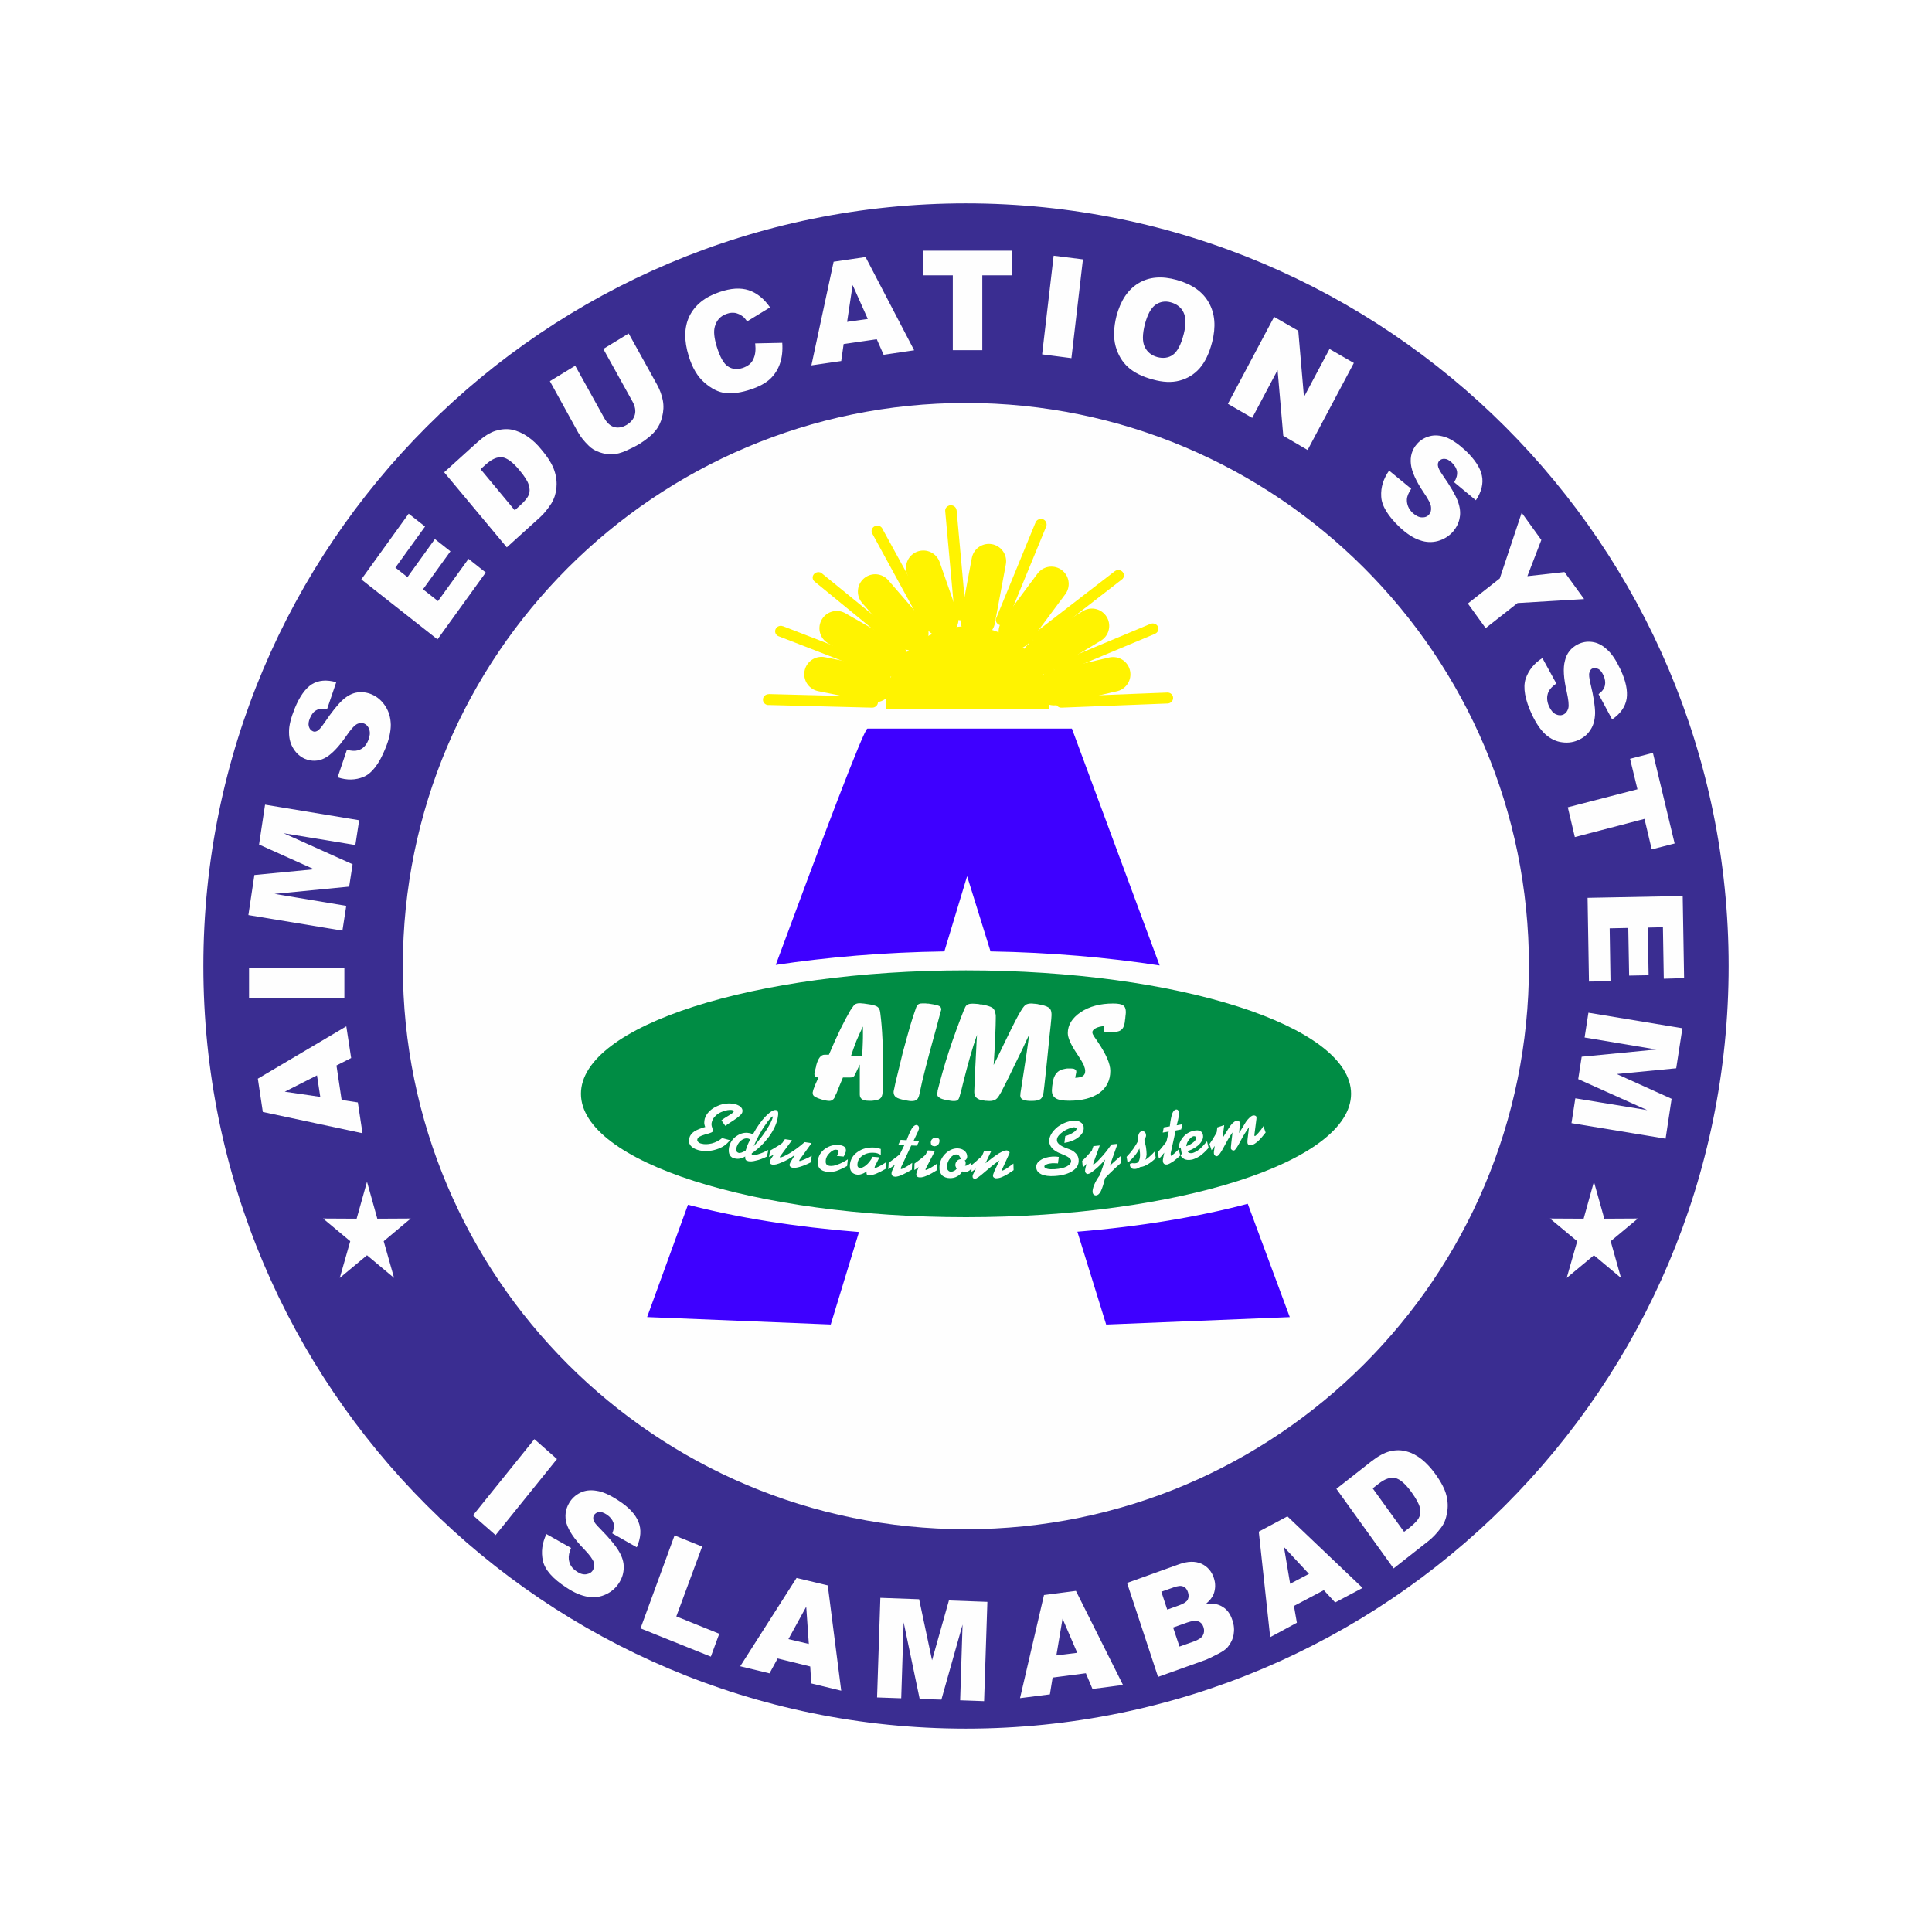 <svg width="76" height="76" viewBox="0 0 76 76" fill="none" xmlns="http://www.w3.org/2000/svg">
<g filter="url(#filter0_d_1950_763)">
<path fill-rule="evenodd" clip-rule="evenodd" d="M37.996 4C54.565 4 68 17.435 68 34C68 50.572 54.565 64 37.996 64C21.428 64 8 50.572 8 34C8 17.435 21.428 4 37.996 4Z" fill="#3A2D91"/>
<path fill-rule="evenodd" clip-rule="evenodd" d="M37.996 11.852C50.231 11.852 60.145 21.771 60.145 34C60.145 46.236 50.231 56.155 37.996 56.155C25.769 56.155 15.847 46.236 15.847 34C15.847 21.771 25.769 11.852 37.996 11.852Z" fill="#FEFEFE"/>
<path fill-rule="evenodd" clip-rule="evenodd" d="M34.123 24.661H42.166L45.617 33.978C43.584 33.664 41.331 33.467 38.965 33.426L38.044 30.467L37.149 33.426C34.782 33.46 32.545 33.652 30.516 33.957C32.34 29.025 33.987 24.661 34.123 24.661ZM49.083 43.354L50.737 47.812L43.514 48.105L42.381 44.452C44.873 44.248 47.152 43.865 49.083 43.354ZM33.791 44.464L32.679 48.103L25.456 47.81C25.456 47.81 26.115 45.996 27.063 43.392C29.01 43.899 31.294 44.267 33.791 44.464Z" fill="#3E00FF"/>
<path fill-rule="evenodd" clip-rule="evenodd" d="M37.997 34.171C46.338 34.171 53.148 36.352 53.148 39.025C53.148 41.697 46.338 43.88 37.997 43.88C29.655 43.88 22.853 41.699 22.853 39.025C22.853 36.352 29.655 34.171 37.997 34.171Z" fill="#008C44"/>
<path fill-rule="evenodd" clip-rule="evenodd" d="M33.471 37.553H33.913C33.927 37.363 33.934 37.193 33.939 37.048C33.946 36.899 33.946 36.789 33.946 36.707V36.537V36.38C33.858 36.566 33.77 36.748 33.688 36.947C33.614 37.137 33.54 37.341 33.471 37.553ZM32.197 38.384L32.13 38.377C32.104 38.377 32.082 38.362 32.063 38.336C32.042 38.314 32.037 38.288 32.037 38.254C32.037 38.24 32.037 38.213 32.044 38.18C32.051 38.146 32.07 38.072 32.099 37.968L32.106 37.935V37.92C32.18 37.634 32.29 37.49 32.438 37.49H32.607C32.758 37.13 32.913 36.789 33.061 36.481C33.211 36.174 33.345 35.929 33.455 35.739L33.495 35.684C33.55 35.595 33.598 35.535 33.638 35.506C33.686 35.48 33.741 35.465 33.808 35.465C33.834 35.465 33.875 35.465 33.915 35.472C33.956 35.472 34.004 35.48 34.051 35.487L34.099 35.494C34.309 35.521 34.452 35.557 34.512 35.602C34.574 35.643 34.614 35.718 34.626 35.828L34.634 35.895C34.667 36.148 34.696 36.474 34.715 36.89C34.734 37.305 34.741 37.755 34.741 38.233C34.741 38.478 34.741 38.696 34.727 38.886C34.727 38.9 34.727 38.908 34.727 38.912L34.719 38.975C34.712 39.09 34.679 39.172 34.617 39.22C34.562 39.261 34.455 39.287 34.304 39.301H34.257H34.182C34.061 39.301 33.972 39.28 33.917 39.246C33.855 39.205 33.822 39.143 33.822 39.061V38.59V38.216V37.875L33.638 38.264C33.617 38.312 33.598 38.338 33.564 38.36C33.538 38.382 33.49 38.386 33.435 38.386H33.159C33.077 38.583 32.989 38.788 32.908 38.999C32.886 39.047 32.874 39.073 32.867 39.081L32.846 39.143C32.82 39.198 32.791 39.239 32.75 39.266C32.717 39.292 32.676 39.306 32.621 39.306C32.581 39.306 32.54 39.299 32.493 39.292C32.445 39.285 32.397 39.27 32.349 39.258L32.302 39.244C32.173 39.203 32.084 39.162 32.037 39.129C31.989 39.095 31.97 39.054 31.97 38.999C31.97 38.984 31.97 38.977 31.97 38.965C31.977 38.951 31.977 38.939 31.984 38.91L31.991 38.876C32.006 38.836 32.032 38.768 32.065 38.679C32.101 38.595 32.149 38.492 32.197 38.384ZM35.175 38.833C35.202 38.696 35.242 38.499 35.311 38.24C35.373 37.98 35.44 37.702 35.514 37.401C35.643 36.931 35.739 36.578 35.805 36.352C35.872 36.121 35.941 35.914 36.008 35.725L36.023 35.677C36.049 35.595 36.085 35.54 36.118 35.513C36.151 35.487 36.206 35.472 36.273 35.472C36.328 35.472 36.376 35.472 36.416 35.472C36.457 35.48 36.498 35.48 36.531 35.48L36.572 35.487C36.755 35.513 36.877 35.542 36.937 35.569C36.996 35.595 37.025 35.643 37.025 35.698C37.025 35.706 37.025 35.72 37.025 35.732C37.018 35.746 37.011 35.758 37.011 35.773L36.996 35.821C36.956 35.965 36.901 36.176 36.827 36.455C36.488 37.675 36.271 38.514 36.182 38.977L36.168 39.04C36.147 39.143 36.113 39.217 36.066 39.258C36.025 39.292 35.958 39.313 35.863 39.313C35.837 39.313 35.801 39.313 35.76 39.306C35.712 39.299 35.672 39.292 35.631 39.285L35.605 39.278C35.421 39.244 35.3 39.203 35.24 39.155C35.185 39.114 35.151 39.047 35.151 38.951C35.151 38.944 35.159 38.929 35.159 38.903C35.159 38.888 35.166 38.876 35.166 38.869L35.175 38.833ZM36.884 38.903C37.006 38.42 37.149 37.901 37.326 37.363C37.502 36.825 37.705 36.272 37.922 35.72L37.944 35.679C37.97 35.605 38.006 35.549 38.051 35.523C38.099 35.497 38.159 35.482 38.242 35.482C38.297 35.482 38.35 35.482 38.405 35.489C38.459 35.489 38.512 35.497 38.56 35.511H38.622C38.825 35.552 38.961 35.593 39.035 35.641C39.109 35.689 39.149 35.785 39.171 35.934V36.042C39.171 36.198 39.164 36.443 39.149 36.777C39.135 37.118 39.116 37.486 39.087 37.894C39.202 37.663 39.359 37.349 39.548 36.952C39.868 36.292 40.071 35.895 40.166 35.754L40.188 35.72C40.254 35.612 40.316 35.542 40.364 35.516C40.419 35.489 40.486 35.475 40.567 35.475C40.593 35.475 40.622 35.475 40.655 35.482C40.689 35.482 40.736 35.489 40.81 35.497L40.837 35.504C41.032 35.537 41.168 35.578 41.25 35.633C41.324 35.681 41.364 35.77 41.364 35.886V35.907V35.948C41.364 36.003 41.35 36.133 41.331 36.33C41.309 36.527 41.269 36.897 41.216 37.447C41.195 37.625 41.176 37.87 41.142 38.163C41.094 38.593 41.068 38.857 41.054 38.946L41.047 38.994C41.025 39.117 40.985 39.198 40.925 39.239C40.858 39.28 40.755 39.306 40.6 39.306H40.534H40.5C40.364 39.299 40.269 39.28 40.216 39.244C40.161 39.21 40.135 39.162 40.135 39.088C40.135 39.081 40.135 39.066 40.142 39.054C40.142 39.04 40.142 39.028 40.142 39.028V39.001C40.149 38.968 40.19 38.687 40.271 38.17C40.352 37.654 40.426 37.161 40.488 36.69C40.326 37.051 40.149 37.421 39.958 37.803C39.775 38.192 39.579 38.581 39.376 38.975L39.35 39.016C39.288 39.131 39.235 39.205 39.173 39.246C39.111 39.287 39.03 39.309 38.93 39.309C38.903 39.309 38.863 39.309 38.801 39.301C38.786 39.301 38.775 39.301 38.767 39.301L38.72 39.294C38.584 39.28 38.483 39.246 38.421 39.191C38.355 39.136 38.326 39.069 38.326 38.972V38.951V38.91C38.34 38.542 38.359 38.009 38.4 37.315C38.414 37.041 38.421 36.844 38.433 36.707C38.249 37.226 38.073 37.86 37.884 38.61C37.837 38.821 37.796 38.965 37.77 39.052L37.755 39.107C37.734 39.189 37.708 39.251 37.674 39.27C37.648 39.297 37.6 39.311 37.524 39.311C37.498 39.311 37.462 39.311 37.416 39.304C37.376 39.297 37.328 39.289 37.28 39.282L37.24 39.275C37.104 39.249 37.008 39.22 36.956 39.179C36.894 39.145 36.867 39.097 36.867 39.042C36.867 39.028 36.867 39.008 36.867 38.994C36.875 38.98 36.882 38.96 36.882 38.939L36.884 38.903ZM42.295 38.398C42.438 38.391 42.531 38.372 42.593 38.331C42.66 38.283 42.689 38.223 42.689 38.127C42.689 38.064 42.667 37.99 42.634 37.901C42.593 37.812 42.526 37.697 42.431 37.553C42.41 37.526 42.39 37.486 42.35 37.43C42.118 37.082 42.004 36.818 42.004 36.64C42.004 36.321 42.173 36.047 42.512 35.816C42.851 35.59 43.278 35.475 43.794 35.475C43.985 35.475 44.114 35.501 44.181 35.549C44.255 35.597 44.288 35.686 44.288 35.816C44.288 35.857 44.281 35.912 44.274 35.965C44.266 36.027 44.266 36.061 44.266 36.073L44.259 36.099C44.245 36.277 44.212 36.4 44.145 36.474C44.083 36.549 43.982 36.59 43.832 36.597L43.784 36.604C43.736 36.611 43.696 36.611 43.663 36.611C43.629 36.611 43.596 36.611 43.567 36.611C43.519 36.611 43.479 36.604 43.46 36.59C43.433 36.575 43.419 36.556 43.419 36.527V36.513L43.445 36.364C43.309 36.371 43.202 36.397 43.106 36.445C43.018 36.493 42.97 36.549 42.97 36.602C42.97 36.628 42.978 36.664 42.992 36.69C43.013 36.724 43.032 36.765 43.066 36.813C43.087 36.846 43.128 36.895 43.169 36.962C43.507 37.459 43.677 37.841 43.677 38.127C43.677 38.494 43.534 38.78 43.25 38.992C42.959 39.196 42.565 39.299 42.056 39.299C41.82 39.299 41.651 39.273 41.541 39.21C41.433 39.143 41.379 39.047 41.379 38.91C41.379 38.883 41.379 38.847 41.386 38.802C41.386 38.761 41.393 38.713 41.4 38.665L41.407 38.624V38.598C41.455 38.278 41.603 38.093 41.861 38.052L41.894 38.045C41.916 38.038 41.942 38.038 41.982 38.031C42.03 38.031 42.078 38.031 42.133 38.031C42.195 38.031 42.247 38.038 42.283 38.064C42.324 38.086 42.338 38.12 42.338 38.153V38.18L42.295 38.398Z" fill="#FEFEFE"/>
<path fill-rule="evenodd" clip-rule="evenodd" d="M28.407 40.769L28.712 40.851C28.59 41.021 28.414 41.144 28.17 41.218C27.927 41.293 27.688 41.3 27.464 41.24C27.321 41.199 27.221 41.137 27.158 41.055C27.096 40.966 27.084 40.87 27.118 40.762C27.144 40.659 27.213 40.577 27.309 40.51C27.404 40.447 27.552 40.387 27.743 40.332C27.717 40.284 27.71 40.229 27.703 40.176C27.703 40.121 27.71 40.06 27.724 40.005C27.758 39.902 27.812 39.808 27.901 39.719C27.989 39.63 28.092 39.563 28.221 39.508C28.335 39.453 28.452 39.426 28.581 39.412C28.703 39.398 28.817 39.412 28.934 39.438C29.037 39.472 29.118 39.513 29.159 39.568C29.206 39.623 29.221 39.691 29.199 39.758C29.178 39.832 29.056 39.943 28.839 40.084C28.71 40.166 28.607 40.233 28.533 40.289L28.378 40.07C28.459 40.008 28.555 39.948 28.669 39.88C28.791 39.806 28.853 39.758 28.86 39.731C28.867 39.717 28.86 39.705 28.846 39.691C28.831 39.683 28.82 39.669 28.791 39.664C28.75 39.657 28.688 39.657 28.614 39.671C28.533 39.686 28.452 39.712 28.371 39.746C28.275 39.787 28.194 39.842 28.135 39.909C28.068 39.972 28.027 40.046 28.006 40.121C27.98 40.195 27.984 40.277 28.013 40.351C28.039 40.433 28.053 40.481 28.053 40.495C28.039 40.529 27.965 40.563 27.829 40.603C27.788 40.611 27.762 40.618 27.741 40.625C27.633 40.659 27.557 40.688 27.516 40.714C27.469 40.74 27.442 40.769 27.435 40.81C27.421 40.844 27.428 40.884 27.457 40.913C27.483 40.947 27.531 40.976 27.593 40.988C27.715 41.021 27.851 41.014 27.998 40.98C28.149 40.94 28.285 40.872 28.407 40.769ZM29.648 41.091C29.851 40.872 30.02 40.654 30.163 40.43C30.299 40.212 30.381 40.041 30.407 39.926C30.4 39.919 30.4 39.919 30.4 39.919C30.366 39.912 30.256 40.027 30.094 40.267C29.925 40.505 29.777 40.784 29.648 41.091ZM29.328 41.266C29.354 41.185 29.383 41.11 29.409 41.036C29.435 40.968 29.476 40.892 29.517 40.824C29.495 40.81 29.483 40.803 29.469 40.803C29.454 40.796 29.447 40.796 29.435 40.788C29.333 40.767 29.233 40.796 29.144 40.87C29.049 40.952 28.989 41.055 28.96 41.185C28.953 41.233 28.953 41.266 28.975 41.293C28.996 41.326 29.023 41.341 29.063 41.355C29.089 41.355 29.125 41.355 29.166 41.341C29.206 41.329 29.261 41.302 29.328 41.266ZM29.316 41.492C29.249 41.533 29.18 41.559 29.113 41.574C29.046 41.588 28.984 41.588 28.922 41.574C28.82 41.559 28.746 41.511 28.705 41.43C28.664 41.355 28.657 41.252 28.679 41.13C28.719 40.944 28.815 40.796 28.977 40.688C29.132 40.579 29.302 40.538 29.471 40.572C29.493 40.579 29.519 40.579 29.538 40.587C29.564 40.601 29.593 40.608 29.619 40.62C29.781 40.32 29.951 40.082 30.128 39.904C30.304 39.727 30.44 39.645 30.529 39.667C30.569 39.674 30.595 39.707 30.61 39.763C30.617 39.818 30.61 39.9 30.588 40.001C30.54 40.231 30.426 40.471 30.242 40.724C30.058 40.968 29.836 41.187 29.579 41.365L29.571 41.372C29.571 41.379 29.571 41.379 29.571 41.386C29.564 41.401 29.571 41.413 29.579 41.42C29.586 41.434 29.605 41.442 29.626 41.442C29.667 41.449 29.741 41.434 29.858 41.394C29.972 41.36 30.094 41.305 30.223 41.238L30.168 41.497C30.013 41.572 29.87 41.627 29.741 41.653C29.619 41.687 29.517 41.694 29.442 41.679C29.388 41.665 29.354 41.653 29.335 41.624C29.316 41.596 29.309 41.547 29.316 41.492ZM30.252 41.514L30.292 41.262C30.428 41.187 30.536 41.117 30.624 41.065C30.712 41.009 30.76 40.976 30.774 40.961L30.877 40.812L31.154 40.853L30.705 41.466C30.698 41.48 30.691 41.487 30.684 41.492C30.684 41.499 30.677 41.507 30.677 41.514V41.521C30.684 41.528 30.684 41.528 30.691 41.528C30.738 41.535 30.867 41.48 31.063 41.365C31.254 41.25 31.45 41.105 31.653 40.928L31.925 40.968L31.497 41.562C31.483 41.584 31.476 41.596 31.464 41.61C31.45 41.632 31.443 41.636 31.443 41.636C31.443 41.651 31.443 41.658 31.443 41.663C31.443 41.667 31.45 41.67 31.45 41.67C31.471 41.677 31.531 41.656 31.626 41.615C31.729 41.574 31.829 41.526 31.932 41.466L31.891 41.725C31.736 41.807 31.593 41.862 31.478 41.896C31.357 41.937 31.254 41.944 31.18 41.937C31.14 41.929 31.106 41.915 31.085 41.889C31.063 41.867 31.058 41.84 31.058 41.814C31.066 41.792 31.073 41.773 31.085 41.74C31.099 41.706 31.118 41.672 31.14 41.644L31.268 41.432C31.092 41.562 30.922 41.658 30.753 41.725C30.583 41.8 30.462 41.828 30.381 41.814C30.347 41.807 30.318 41.792 30.306 41.773C30.292 41.752 30.285 41.718 30.292 41.677C30.299 41.663 30.299 41.651 30.306 41.629C30.314 41.615 30.328 41.596 30.333 41.581L30.44 41.418C30.407 41.439 30.373 41.451 30.337 41.473C30.311 41.485 30.285 41.499 30.252 41.514ZM33.323 41.867C33.154 41.963 33.011 42.023 32.896 42.064C32.774 42.097 32.66 42.112 32.55 42.097C32.414 42.083 32.314 42.042 32.245 41.968C32.182 41.893 32.156 41.79 32.17 41.66C32.197 41.471 32.285 41.312 32.455 41.19C32.624 41.074 32.808 41.019 33.018 41.041C33.106 41.055 33.173 41.074 33.221 41.115C33.261 41.156 33.283 41.211 33.276 41.271C33.276 41.298 33.268 41.326 33.254 41.353C33.247 41.379 33.233 41.408 33.221 41.434L33.187 41.497L32.922 41.471C32.944 41.437 32.956 41.408 32.963 41.382C32.977 41.355 32.984 41.334 32.984 41.319C32.992 41.293 32.984 41.271 32.97 41.252C32.956 41.238 32.929 41.23 32.903 41.23C32.822 41.216 32.734 41.257 32.638 41.353C32.543 41.442 32.488 41.543 32.483 41.653C32.476 41.716 32.483 41.761 32.51 41.802C32.543 41.836 32.584 41.857 32.645 41.864C32.734 41.872 32.836 41.857 32.951 41.809C33.073 41.768 33.202 41.701 33.352 41.605L33.323 41.867ZM34.646 41.425C34.598 41.403 34.557 41.384 34.517 41.37C34.469 41.355 34.428 41.348 34.388 41.348C34.211 41.334 34.063 41.37 33.934 41.456C33.806 41.545 33.739 41.653 33.731 41.79C33.724 41.838 33.731 41.872 33.746 41.898C33.767 41.925 33.786 41.946 33.813 41.946C33.887 41.953 33.975 41.913 34.07 41.838C34.166 41.756 34.254 41.648 34.328 41.504L34.593 41.526L34.438 41.84C34.424 41.862 34.416 41.874 34.412 41.896C34.404 41.917 34.404 41.929 34.404 41.944V41.951C34.404 41.951 34.404 41.951 34.412 41.951C34.433 41.951 34.486 41.929 34.581 41.884C34.669 41.836 34.772 41.78 34.872 41.706L34.851 41.973C34.7 42.062 34.567 42.129 34.45 42.177C34.335 42.218 34.247 42.244 34.192 42.239C34.151 42.239 34.125 42.225 34.104 42.206C34.09 42.184 34.082 42.15 34.09 42.102V42.081C34.016 42.136 33.946 42.17 33.894 42.184C33.839 42.206 33.786 42.21 33.731 42.21C33.624 42.196 33.548 42.162 33.5 42.095C33.445 42.033 33.426 41.939 33.433 41.816C33.455 41.612 33.548 41.442 33.739 41.312C33.922 41.182 34.144 41.127 34.397 41.142C34.424 41.149 34.459 41.149 34.493 41.156C34.526 41.163 34.581 41.178 34.648 41.197V41.425H34.646ZM35.459 41.889C35.452 41.903 35.445 41.91 35.445 41.922C35.438 41.937 35.438 41.944 35.438 41.956C35.438 41.97 35.438 41.977 35.438 41.982C35.438 41.987 35.445 41.989 35.445 41.989C35.467 41.989 35.519 41.968 35.607 41.922C35.696 41.874 35.791 41.814 35.884 41.744L35.87 42.011C35.72 42.1 35.593 42.167 35.476 42.222C35.362 42.27 35.273 42.29 35.211 42.29C35.163 42.282 35.13 42.275 35.104 42.249C35.078 42.227 35.07 42.194 35.07 42.16C35.07 42.133 35.078 42.112 35.085 42.078C35.099 42.052 35.111 42.011 35.14 41.963L35.202 41.814C35.147 41.862 35.099 41.896 35.059 41.922C35.018 41.956 34.977 41.977 34.944 41.997L34.958 41.744C35.087 41.648 35.194 41.567 35.271 41.507C35.352 41.444 35.393 41.41 35.4 41.398L35.576 41.043L35.34 41.029L35.428 40.839L35.665 40.853C35.746 40.627 35.82 40.478 35.875 40.382C35.937 40.294 35.996 40.253 36.051 40.253C36.085 40.26 36.113 40.274 36.125 40.294C36.147 40.32 36.152 40.349 36.152 40.39C36.145 40.438 36.104 40.538 36.023 40.697C35.989 40.764 35.961 40.827 35.942 40.868L36.159 40.882L36.071 41.067L35.846 41.06L35.459 41.889ZM36.137 41.908C36.111 41.934 36.075 41.956 36.049 41.975C36.023 41.997 35.994 42.009 35.968 42.023L35.975 41.771C36.097 41.682 36.199 41.608 36.281 41.54C36.362 41.473 36.402 41.432 36.409 41.425L36.498 41.254L36.782 41.269L36.45 41.91L36.409 41.992C36.402 41.999 36.409 42.006 36.409 42.013C36.409 42.021 36.416 42.021 36.416 42.021C36.438 42.028 36.498 41.999 36.586 41.953C36.681 41.898 36.777 41.838 36.87 41.768L36.863 42.028C36.712 42.124 36.579 42.198 36.462 42.246C36.355 42.294 36.259 42.321 36.185 42.314C36.137 42.314 36.104 42.306 36.078 42.28C36.056 42.258 36.044 42.239 36.044 42.206C36.044 42.179 36.051 42.15 36.059 42.117C36.073 42.083 36.085 42.05 36.099 42.013L36.137 41.908ZM36.755 41.091C36.708 41.084 36.674 41.077 36.648 41.05C36.627 41.024 36.615 40.988 36.615 40.947C36.615 40.884 36.636 40.839 36.677 40.803C36.717 40.762 36.765 40.748 36.82 40.748C36.868 40.748 36.901 40.762 36.922 40.788C36.949 40.81 36.963 40.844 36.956 40.884C36.956 40.947 36.934 40.992 36.901 41.033C36.856 41.069 36.808 41.091 36.755 41.091ZM37.636 41.97C37.615 41.944 37.603 41.922 37.596 41.896C37.581 41.874 37.581 41.855 37.581 41.828C37.581 41.766 37.603 41.713 37.643 41.672C37.684 41.624 37.732 41.605 37.794 41.598C37.779 41.535 37.753 41.49 37.727 41.461C37.701 41.427 37.665 41.413 37.62 41.413C37.531 41.413 37.45 41.461 37.376 41.562C37.295 41.665 37.254 41.773 37.254 41.889C37.247 41.951 37.261 42.004 37.295 42.038C37.321 42.071 37.362 42.093 37.409 42.093C37.45 42.093 37.491 42.078 37.531 42.059C37.577 42.038 37.61 42.004 37.636 41.97ZM37.956 41.848C37.963 41.848 37.97 41.855 37.977 41.855C37.985 41.855 37.992 41.855 37.999 41.855C38.032 41.855 38.094 41.814 38.195 41.747V41.74L38.188 41.999C38.147 42.04 38.114 42.062 38.073 42.081C38.039 42.095 37.999 42.102 37.958 42.102C37.944 42.102 37.937 42.102 37.925 42.095C37.911 42.095 37.884 42.088 37.851 42.081C37.803 42.17 37.736 42.23 37.648 42.278C37.567 42.326 37.471 42.345 37.371 42.345C37.242 42.345 37.135 42.304 37.059 42.237C36.992 42.162 36.951 42.059 36.956 41.937C36.956 41.725 37.03 41.547 37.173 41.398C37.316 41.25 37.486 41.173 37.667 41.173C37.775 41.18 37.87 41.206 37.939 41.269C38.013 41.331 38.047 41.406 38.047 41.495C38.047 41.535 38.032 41.569 38.02 41.591C38.006 41.617 37.98 41.639 37.946 41.653C37.961 41.66 37.973 41.675 37.98 41.694C37.987 41.716 37.987 41.735 37.987 41.756C37.987 41.778 37.987 41.79 37.98 41.804C37.975 41.812 37.968 41.833 37.956 41.848ZM38.218 42.093L38.211 41.84C38.333 41.744 38.429 41.656 38.502 41.588C38.584 41.521 38.624 41.48 38.631 41.466L38.705 41.295L38.989 41.288L38.765 41.759C38.997 41.574 39.171 41.444 39.295 41.37C39.424 41.295 39.526 41.254 39.593 41.254C39.62 41.254 39.648 41.262 39.674 41.281C39.701 41.295 39.708 41.314 39.715 41.336C39.715 41.358 39.701 41.391 39.674 41.451C39.66 41.466 39.653 41.485 39.653 41.492L39.45 41.934C39.443 41.956 39.436 41.968 39.424 41.989C39.417 42.011 39.41 42.016 39.41 42.016C39.41 42.03 39.417 42.038 39.417 42.042C39.417 42.042 39.424 42.05 39.431 42.05C39.445 42.05 39.498 42.023 39.593 41.968C39.682 41.905 39.77 41.845 39.865 41.771L39.873 42.03C39.729 42.133 39.6 42.215 39.486 42.268C39.379 42.323 39.283 42.35 39.209 42.35C39.168 42.357 39.128 42.343 39.102 42.323C39.075 42.309 39.061 42.282 39.061 42.249C39.061 42.227 39.068 42.208 39.075 42.182C39.083 42.155 39.097 42.119 39.116 42.074L39.312 41.651C39.128 41.773 38.939 41.929 38.734 42.107C38.531 42.285 38.402 42.374 38.347 42.374C38.326 42.374 38.307 42.367 38.285 42.347C38.264 42.326 38.259 42.306 38.259 42.273C38.259 42.266 38.259 42.251 38.266 42.239C38.266 42.225 38.273 42.206 38.281 42.191L38.388 41.973C38.355 41.994 38.326 42.021 38.3 42.04C38.273 42.059 38.247 42.078 38.218 42.093ZM41.617 41.766C41.577 41.759 41.536 41.759 41.495 41.759C41.455 41.759 41.414 41.759 41.381 41.759C41.293 41.766 41.219 41.78 41.164 41.807C41.102 41.833 41.075 41.862 41.083 41.896C41.083 41.929 41.123 41.958 41.197 41.977C41.271 41.999 41.374 41.999 41.503 41.992C41.698 41.977 41.849 41.944 41.963 41.884C42.078 41.824 42.14 41.747 42.133 41.658C42.126 41.576 42.004 41.487 41.768 41.398C41.734 41.377 41.706 41.372 41.686 41.365C41.558 41.31 41.455 41.242 41.388 41.168C41.321 41.093 41.281 41.012 41.273 40.908C41.266 40.812 41.295 40.712 41.355 40.608C41.417 40.5 41.505 40.411 41.612 40.322C41.708 40.255 41.808 40.2 41.911 40.159C42.018 40.118 42.121 40.092 42.216 40.084C42.338 40.077 42.434 40.099 42.508 40.147C42.581 40.195 42.629 40.262 42.629 40.351C42.644 40.488 42.574 40.611 42.426 40.733C42.283 40.848 42.095 40.923 41.87 40.959L41.904 40.692C42.04 40.651 42.154 40.596 42.228 40.543C42.309 40.495 42.35 40.447 42.35 40.399C42.35 40.385 42.336 40.373 42.316 40.358C42.29 40.351 42.269 40.344 42.235 40.344C42.188 40.351 42.133 40.366 42.059 40.392C41.992 40.418 41.923 40.447 41.863 40.488C41.76 40.551 41.694 40.611 41.639 40.678C41.591 40.74 41.572 40.8 41.577 40.863C41.584 40.971 41.706 41.074 41.942 41.163C42.009 41.185 42.056 41.204 42.092 41.218C42.2 41.259 42.276 41.322 42.336 41.389C42.395 41.456 42.424 41.533 42.431 41.62C42.445 41.797 42.369 41.946 42.2 42.057C42.03 42.172 41.794 42.242 41.488 42.261C41.271 42.275 41.094 42.254 40.966 42.194C40.837 42.131 40.77 42.045 40.763 41.927C40.756 41.809 40.81 41.716 40.925 41.641C41.04 41.559 41.197 41.511 41.4 41.497C41.433 41.497 41.474 41.497 41.515 41.497C41.555 41.497 41.603 41.504 41.651 41.511L41.617 41.766ZM42.751 41.778C42.729 41.804 42.703 41.833 42.677 41.852C42.651 41.879 42.622 41.901 42.596 41.92L42.569 41.667C42.677 41.564 42.765 41.478 42.834 41.394C42.901 41.319 42.942 41.278 42.949 41.264L43.011 41.086L43.262 41.06L43.011 41.749V41.756C43.004 41.778 43.004 41.79 43.004 41.79C43.004 41.797 43.004 41.797 43.004 41.804C43.011 41.804 43.011 41.804 43.011 41.804C43.052 41.804 43.14 41.723 43.283 41.567C43.426 41.418 43.574 41.233 43.718 41.021L43.961 40.995L43.656 41.86C43.67 41.845 43.722 41.797 43.818 41.711C43.913 41.622 44.002 41.547 44.076 41.48L44.102 41.74C43.966 41.862 43.844 41.97 43.741 42.074C43.639 42.17 43.546 42.258 43.469 42.347C43.414 42.573 43.362 42.736 43.307 42.852C43.252 42.96 43.193 43.015 43.123 43.022C43.09 43.029 43.056 43.015 43.028 42.996C43.002 42.974 42.987 42.941 42.98 42.907C42.973 42.825 42.994 42.722 43.047 42.6C43.095 42.484 43.169 42.355 43.271 42.218C43.293 42.155 43.326 42.054 43.374 41.917C43.422 41.78 43.455 41.679 43.477 41.61C43.326 41.78 43.193 41.917 43.064 42.018C42.942 42.121 42.854 42.174 42.791 42.182C42.765 42.182 42.744 42.174 42.725 42.155C42.703 42.133 42.691 42.114 42.684 42.081C42.684 42.047 42.684 42.006 42.698 41.951C42.708 41.901 42.722 41.848 42.751 41.778ZM44.317 41.507C44.419 41.398 44.508 41.295 44.581 41.192C44.656 41.084 44.725 40.973 44.777 40.858C44.763 40.75 44.77 40.668 44.799 40.606C44.82 40.543 44.866 40.51 44.92 40.502C44.961 40.495 44.994 40.502 45.023 40.524C45.049 40.546 45.071 40.579 45.078 40.627C45.085 40.654 45.085 40.69 45.071 40.724C45.064 40.757 45.045 40.791 45.016 40.832C45.03 40.906 45.049 40.968 45.056 41.017C45.071 41.065 45.078 41.113 45.083 41.146C45.097 41.25 45.104 41.343 45.104 41.42C45.097 41.495 45.083 41.564 45.056 41.624C45.119 41.584 45.178 41.535 45.24 41.48C45.302 41.425 45.362 41.365 45.424 41.295L45.465 41.555C45.357 41.663 45.247 41.744 45.152 41.8C45.049 41.862 44.961 41.896 44.868 41.908H44.846C44.825 41.929 44.792 41.949 44.765 41.956C44.739 41.97 44.703 41.977 44.67 41.982C44.608 41.989 44.555 41.982 44.52 41.961C44.479 41.934 44.457 41.893 44.446 41.838C44.446 41.812 44.446 41.79 44.453 41.783C44.467 41.776 44.479 41.768 44.515 41.761C44.536 41.754 44.562 41.754 44.603 41.761C44.644 41.761 44.67 41.761 44.691 41.754C44.758 41.747 44.806 41.692 44.827 41.598C44.854 41.509 44.854 41.379 44.827 41.216L44.82 41.182C44.773 41.271 44.718 41.367 44.644 41.456C44.57 41.545 44.474 41.646 44.36 41.749L44.317 41.507ZM46.052 41.362C46.052 41.377 46.052 41.384 46.052 41.396C46.052 41.41 46.052 41.422 46.052 41.437C46.052 41.444 46.059 41.451 46.059 41.459C46.066 41.466 46.066 41.466 46.073 41.466C46.095 41.459 46.135 41.425 46.209 41.362C46.283 41.295 46.364 41.218 46.441 41.132L46.489 41.391C46.374 41.514 46.257 41.61 46.157 41.684C46.054 41.752 45.98 41.792 45.92 41.807C45.873 41.814 45.832 41.807 45.806 41.792C45.773 41.771 45.758 41.744 45.751 41.711C45.744 41.689 45.744 41.663 45.744 41.629C45.751 41.603 45.758 41.562 45.765 41.507L45.799 41.343C45.751 41.398 45.718 41.447 45.684 41.487C45.651 41.521 45.617 41.555 45.589 41.576L45.541 41.331C45.644 41.209 45.732 41.113 45.792 41.031C45.854 40.956 45.887 40.908 45.887 40.901L45.975 40.512L45.739 40.553L45.78 40.349L46.016 40.308C46.042 40.077 46.078 39.907 46.111 39.811C46.152 39.707 46.2 39.655 46.255 39.647C46.288 39.64 46.317 39.647 46.336 39.669C46.362 39.691 46.376 39.717 46.383 39.758C46.391 39.799 46.376 39.907 46.336 40.077C46.314 40.159 46.302 40.221 46.288 40.267L46.505 40.226L46.465 40.43L46.248 40.471L46.052 41.362ZM47.544 41.151C47.422 41.295 47.307 41.396 47.205 41.471C47.102 41.538 47.002 41.586 46.899 41.615C46.763 41.641 46.648 41.636 46.567 41.581C46.479 41.533 46.417 41.444 46.391 41.314C46.343 41.13 46.376 40.959 46.493 40.796C46.608 40.625 46.765 40.522 46.961 40.481C47.064 40.459 47.138 40.459 47.205 40.488C47.267 40.514 47.307 40.57 47.319 40.637C47.345 40.752 47.305 40.868 47.197 40.992C47.09 41.108 46.932 41.211 46.715 41.286C46.73 41.319 46.749 41.341 46.782 41.353C46.816 41.365 46.856 41.367 46.904 41.36C46.985 41.338 47.073 41.293 47.176 41.216C47.271 41.134 47.372 41.026 47.481 40.897L47.544 41.151ZM46.663 41.091C46.785 41.043 46.887 40.988 46.961 40.92C47.028 40.858 47.064 40.798 47.049 40.75C47.042 40.728 47.028 40.716 47.016 40.702C46.995 40.695 46.975 40.695 46.949 40.695C46.894 40.709 46.835 40.757 46.773 40.832C46.711 40.906 46.677 40.995 46.663 41.091ZM48.331 40.387C48.386 40.298 48.438 40.231 48.486 40.183C48.541 40.135 48.589 40.101 48.629 40.087C48.656 40.08 48.684 40.08 48.711 40.087C48.737 40.101 48.751 40.113 48.766 40.142C48.773 40.164 48.773 40.205 48.766 40.272C48.766 40.286 48.766 40.294 48.766 40.298L48.744 40.572L48.98 40.183C49.028 40.101 49.083 40.034 49.135 39.986C49.183 39.931 49.238 39.897 49.279 39.883C49.312 39.876 49.341 39.876 49.367 39.883C49.4 39.897 49.415 39.909 49.422 39.931C49.429 39.945 49.429 39.986 49.422 40.046C49.415 40.068 49.415 40.087 49.415 40.094L49.353 40.577C49.346 40.603 49.346 40.625 49.346 40.639C49.346 40.654 49.346 40.661 49.346 40.666C49.346 40.673 49.353 40.68 49.353 40.688C49.36 40.688 49.367 40.695 49.367 40.688C49.388 40.688 49.434 40.639 49.503 40.565C49.57 40.49 49.639 40.402 49.699 40.298L49.787 40.551C49.68 40.688 49.584 40.803 49.496 40.884C49.4 40.966 49.326 41.021 49.252 41.041C49.212 41.055 49.171 41.055 49.145 41.048C49.112 41.033 49.09 41.014 49.078 40.985C49.071 40.964 49.071 40.937 49.071 40.918C49.071 40.892 49.071 40.851 49.078 40.796L49.133 40.339C49.019 40.502 48.897 40.688 48.787 40.906C48.672 41.125 48.591 41.24 48.551 41.254C48.524 41.262 48.503 41.262 48.477 41.247C48.45 41.233 48.436 41.214 48.422 41.192C48.415 41.166 48.422 41.084 48.436 40.961L48.484 40.546C48.381 40.69 48.274 40.872 48.152 41.105C48.03 41.336 47.942 41.461 47.88 41.48C47.854 41.487 47.832 41.48 47.806 41.466C47.785 41.451 47.765 41.432 47.758 41.403C47.758 41.396 47.751 41.382 47.751 41.37C47.751 41.348 47.751 41.336 47.751 41.314L47.785 41.077C47.763 41.11 47.744 41.139 47.722 41.166C47.701 41.192 47.682 41.221 47.66 41.247L47.579 41.002C47.668 40.88 47.73 40.772 47.782 40.683C47.837 40.594 47.863 40.546 47.863 40.534L47.885 40.349L48.157 40.26L48.09 40.772L48.331 40.387Z" fill="#FEFEFE"/>
<path d="M41.359 18.97L39.963 20.844" stroke="#FFF300" stroke-width="1.362" stroke-miterlimit="10" stroke-linecap="round" stroke-linejoin="round"/>
<path d="M42.953 20.62L40.891 21.86" stroke="#FFF300" stroke-width="1.362" stroke-miterlimit="10" stroke-linecap="round" stroke-linejoin="round"/>
<path d="M36.321 18.336L37.025 20.354" stroke="#FFF300" stroke-width="1.362" stroke-miterlimit="10" stroke-linecap="round" stroke-linejoin="round"/>
<path d="M34.428 19.27L35.846 20.906" stroke="#FFF300" stroke-width="1.362" stroke-miterlimit="10" stroke-linecap="round" stroke-linejoin="round"/>
<path d="M32.915 20.714L35.066 21.941" stroke="#FFF300" stroke-width="1.362" stroke-miterlimit="10" stroke-linecap="round" stroke-linejoin="round"/>
<path d="M32.318 22.52L34.428 22.943" stroke="#FFF300" stroke-width="1.362" stroke-miterlimit="10" stroke-linecap="round" stroke-linejoin="round"/>
<path d="M38.898 18.076L38.464 20.402" stroke="#FFF300" stroke-width="1.362" stroke-miterlimit="10" stroke-linecap="round" stroke-linejoin="round"/>
<path d="M43.787 22.528L41.462 23.066" stroke="#FFF300" stroke-width="1.362" stroke-miterlimit="10" stroke-linecap="round" stroke-linejoin="round"/>
<path fill-rule="evenodd" clip-rule="evenodd" d="M38.056 20.877C39.662 20.877 40.987 22.117 41.02 23.652H35.087C35.12 22.119 36.443 20.877 38.056 20.877Z" fill="#FFF300" stroke="#FFF300" stroke-width="0.482" stroke-miterlimit="10"/>
<path d="M34.686 22.138C34.8 22.179 34.855 22.302 34.808 22.417C34.76 22.525 34.631 22.573 34.517 22.532L34.686 22.138ZM34.517 22.535L30.631 21.029L30.8 20.632L34.686 22.138L34.517 22.535ZM30.631 21.029C30.516 20.988 30.461 20.858 30.509 20.75C30.557 20.642 30.686 20.587 30.8 20.635L30.631 21.029Z" fill="#FFF300"/>
<path d="M35.507 21.144C35.602 21.218 35.614 21.355 35.533 21.444C35.452 21.54 35.309 21.547 35.213 21.471L35.507 21.144ZM35.216 21.471L32.049 18.881L32.34 18.562L35.507 21.146L35.216 21.471ZM32.049 18.881C31.953 18.807 31.941 18.67 32.022 18.581C32.103 18.492 32.247 18.478 32.342 18.559L32.049 18.881Z" fill="#FFF300"/>
<path d="M36.693 20.416C36.748 20.519 36.708 20.647 36.598 20.702C36.49 20.757 36.354 20.716 36.292 20.613L36.693 20.416ZM36.292 20.613L34.311 16.986L34.705 16.789L36.693 20.416L36.292 20.613ZM34.314 16.986C34.252 16.883 34.299 16.755 34.409 16.7C34.519 16.645 34.653 16.686 34.707 16.789L34.314 16.986Z" fill="#FFF300"/>
<path d="M38.003 20.169C38.018 20.291 37.922 20.395 37.8 20.399C37.679 20.414 37.564 20.325 37.557 20.21L38.003 20.169ZM37.555 20.21L37.182 16.107L37.631 16.073L38.003 20.171L37.555 20.21ZM37.182 16.107C37.168 15.992 37.264 15.888 37.385 15.876C37.507 15.869 37.617 15.951 37.629 16.073L37.182 16.107Z" fill="#FFF300"/>
<path d="M39.61 20.462C39.562 20.577 39.433 20.632 39.319 20.584C39.204 20.543 39.142 20.421 39.19 20.31L39.61 20.462ZM39.19 20.313L40.736 16.551L41.157 16.707L39.61 20.464L39.19 20.313ZM40.736 16.549C40.784 16.441 40.913 16.385 41.028 16.426C41.142 16.467 41.197 16.597 41.157 16.705L40.736 16.549Z" fill="#FFF300"/>
<path d="M40.803 21.377C40.708 21.451 40.567 21.439 40.49 21.343C40.409 21.254 40.423 21.117 40.517 21.043L40.803 21.377ZM40.519 21.043L43.849 18.473L44.125 18.799L40.803 21.377L40.519 21.043ZM43.849 18.473C43.944 18.398 44.085 18.41 44.161 18.499C44.242 18.595 44.228 18.725 44.128 18.799L43.849 18.473Z" fill="#FFF300"/>
<path d="M41.562 22.556C41.448 22.604 41.319 22.549 41.264 22.441C41.216 22.333 41.271 22.21 41.386 22.162L41.562 22.556ZM41.386 22.16L45.252 20.543L45.436 20.932L41.565 22.554L41.386 22.16ZM45.252 20.543C45.367 20.495 45.503 20.543 45.55 20.651C45.598 20.759 45.55 20.882 45.436 20.93L45.252 20.543Z" fill="#FFF300"/>
<path d="M34.314 23.407C34.443 23.414 34.538 23.51 34.538 23.625C34.531 23.748 34.431 23.837 34.306 23.837L34.314 23.407ZM34.306 23.837L30.23 23.733L30.244 23.303L34.314 23.407L34.306 23.837ZM30.23 23.736C30.108 23.736 30.006 23.633 30.013 23.517C30.013 23.402 30.115 23.306 30.244 23.306L30.23 23.736Z" fill="#FFF300"/>
<path d="M45.916 23.243C46.037 23.236 46.147 23.332 46.147 23.448C46.154 23.563 46.059 23.666 45.937 23.673L45.916 23.243ZM45.937 23.673L41.76 23.837L41.739 23.407L45.916 23.243L45.937 23.673ZM41.76 23.837C41.639 23.844 41.529 23.748 41.529 23.632C41.522 23.51 41.617 23.414 41.739 23.407L41.76 23.837Z" fill="#FFF300"/>
<path d="M14.437 42.487L14.843 43.94L16.158 43.933L15.094 44.826L15.502 46.27L14.437 45.379L13.366 46.27L13.778 44.826L12.707 43.933L14.029 43.94L14.437 42.487Z" fill="#FEFEFE"/>
<path d="M62.701 42.487L63.109 43.94L64.432 43.933L63.36 44.826L63.766 46.27L62.701 45.379L61.63 46.27L62.043 44.826L60.971 43.933L62.296 43.94L62.701 42.487Z" fill="#FEFEFE"/>
<path d="M13.236 37.913L13.439 39.27L14.077 39.366L14.26 40.579L10.339 39.741L10.143 38.432L13.623 36.373L13.814 37.62L13.236 37.913ZM12.47 38.302L11.203 38.944L12.599 39.148L12.47 38.302ZM9.797 35.276V34.062H13.547V35.276H9.797ZM9.771 31.997L10.007 30.421L12.353 30.195L10.191 29.222L10.427 27.654L14.129 28.266L13.979 29.241L11.158 28.778L13.871 29.998L13.735 30.877L10.8 31.163L13.621 31.634L13.47 32.609L9.771 31.997ZM13.282 26.577L13.647 25.494C13.824 25.542 13.967 25.549 14.081 25.516C14.265 25.468 14.401 25.331 14.487 25.119C14.549 24.963 14.568 24.826 14.528 24.704C14.494 24.588 14.425 24.507 14.332 24.466C14.244 24.425 14.148 24.432 14.048 24.48C13.941 24.536 13.797 24.692 13.614 24.963C13.308 25.405 13.031 25.686 12.774 25.823C12.516 25.953 12.251 25.96 11.981 25.845C11.805 25.763 11.656 25.633 11.547 25.456C11.432 25.278 11.37 25.067 11.37 24.807C11.363 24.555 11.444 24.24 11.595 23.865C11.785 23.402 12.007 23.087 12.265 22.919C12.53 22.756 12.848 22.729 13.227 22.837L12.862 23.909C12.692 23.868 12.556 23.875 12.449 23.935C12.341 23.99 12.253 24.098 12.191 24.255C12.136 24.384 12.124 24.492 12.151 24.581C12.177 24.67 12.225 24.73 12.306 24.766C12.361 24.793 12.413 24.788 12.482 24.752C12.549 24.718 12.637 24.615 12.759 24.437C13.057 23.995 13.301 23.695 13.492 23.524C13.676 23.361 13.864 23.265 14.062 23.238C14.253 23.212 14.442 23.238 14.633 23.32C14.85 23.416 15.027 23.572 15.163 23.784C15.299 23.995 15.366 24.233 15.373 24.507C15.373 24.781 15.306 25.086 15.163 25.434C14.919 26.047 14.628 26.421 14.308 26.558C13.988 26.693 13.642 26.7 13.282 26.577ZM14.213 18.792L16.077 16.207L16.721 16.712L15.554 18.328L16.029 18.703L17.108 17.204L17.719 17.687L16.64 19.181L17.23 19.645L18.43 17.983L19.108 18.521L17.21 21.151L14.213 18.792ZM17.473 14.579L18.776 13.399C19.034 13.169 19.27 13.018 19.487 12.95C19.705 12.883 19.922 12.861 20.139 12.902C20.356 12.95 20.559 13.039 20.757 13.176C20.955 13.313 21.137 13.483 21.299 13.688C21.564 14.002 21.733 14.281 21.807 14.512C21.888 14.749 21.91 14.982 21.888 15.206C21.862 15.436 21.793 15.636 21.693 15.799C21.542 16.03 21.394 16.215 21.239 16.352L19.936 17.531L17.473 14.579ZM18.905 14.456L20.249 16.073L20.466 15.876C20.65 15.713 20.757 15.569 20.805 15.46C20.845 15.345 20.845 15.215 20.798 15.071C20.757 14.927 20.635 14.737 20.437 14.5C20.18 14.185 19.948 14.017 19.759 13.988C19.564 13.966 19.354 14.055 19.122 14.262L18.905 14.456ZM23.733 9.727L24.731 9.119L25.85 11.137C25.958 11.334 26.034 11.545 26.075 11.756C26.115 11.968 26.101 12.186 26.049 12.39C26.001 12.602 25.912 12.78 25.805 12.917C25.655 13.106 25.44 13.284 25.168 13.455C25.013 13.551 24.829 13.64 24.633 13.729C24.43 13.817 24.254 13.865 24.091 13.873C23.922 13.88 23.76 13.851 23.583 13.791C23.406 13.729 23.263 13.642 23.156 13.531C22.972 13.354 22.836 13.176 22.743 13.013L21.631 10.995L22.628 10.387L23.774 12.453C23.877 12.638 24.006 12.753 24.161 12.801C24.316 12.842 24.48 12.816 24.655 12.712C24.824 12.609 24.931 12.475 24.974 12.311C25.015 12.155 24.982 11.977 24.879 11.792L23.733 9.727ZM29.707 9.508L30.772 9.486C30.793 9.787 30.765 10.058 30.683 10.298C30.602 10.536 30.474 10.736 30.297 10.906C30.12 11.069 29.87 11.206 29.55 11.314C29.163 11.444 28.831 11.492 28.545 11.463C28.261 11.43 27.989 11.293 27.717 11.055C27.445 10.824 27.235 10.476 27.094 10.012C26.903 9.4 26.91 8.874 27.12 8.437C27.337 7.999 27.731 7.68 28.299 7.49C28.748 7.334 29.132 7.312 29.452 7.416C29.765 7.519 30.049 7.742 30.292 8.091L29.39 8.643C29.323 8.547 29.261 8.473 29.206 8.439C29.118 8.372 29.022 8.331 28.915 8.309C28.812 8.295 28.705 8.302 28.595 8.343C28.345 8.425 28.189 8.595 28.12 8.847C28.065 9.037 28.094 9.297 28.194 9.63C28.323 10.046 28.466 10.306 28.636 10.414C28.805 10.529 28.996 10.543 29.213 10.476C29.43 10.402 29.567 10.286 29.633 10.128C29.715 9.964 29.736 9.76 29.707 9.508ZM34.49 9.345L33.187 9.534L33.092 10.202L31.918 10.373L32.793 6.296L34.049 6.111L35.961 9.779L34.76 9.957L34.49 9.345ZM34.137 8.547L33.54 7.212L33.323 8.662L34.137 8.547ZM36.3 5.862H39.82V6.83H38.641V9.775H37.481V6.83H36.302V5.862H36.3ZM41.448 6.059L42.6 6.203L42.147 10.089L40.994 9.94L41.448 6.059ZM43.916 8.444C44.078 7.831 44.364 7.394 44.784 7.142C45.197 6.89 45.701 6.849 46.29 7.012C46.894 7.183 47.314 7.476 47.553 7.906C47.796 8.336 47.837 8.852 47.682 9.46C47.567 9.902 47.405 10.243 47.188 10.49C46.978 10.728 46.713 10.892 46.4 10.973C46.095 11.055 45.737 11.04 45.336 10.925C44.93 10.817 44.603 10.651 44.374 10.442C44.142 10.231 43.98 9.96 43.885 9.618C43.794 9.275 43.808 8.888 43.916 8.444ZM45.035 8.759C44.94 9.14 44.932 9.434 45.028 9.638C45.123 9.842 45.285 9.979 45.522 10.046C45.758 10.108 45.971 10.08 46.14 9.957C46.317 9.827 46.46 9.556 46.567 9.133C46.656 8.778 46.656 8.499 46.56 8.295C46.465 8.091 46.295 7.961 46.059 7.894C45.834 7.831 45.632 7.867 45.455 7.99C45.274 8.117 45.138 8.377 45.035 8.759ZM50.121 8.465L51.071 9.011L51.295 11.615L52.3 9.727L53.257 10.279L51.438 13.702L50.481 13.142L50.257 10.558L49.259 12.439L48.302 11.886L50.121 8.465ZM54.644 14.512L55.513 15.227C55.41 15.384 55.35 15.521 55.343 15.643C55.336 15.847 55.41 16.025 55.575 16.181C55.697 16.289 55.818 16.352 55.935 16.352C56.057 16.359 56.152 16.318 56.219 16.236C56.281 16.162 56.307 16.066 56.293 15.95C56.286 15.828 56.186 15.636 56.002 15.371C55.704 14.93 55.534 14.552 55.501 14.259C55.467 13.959 55.541 13.693 55.737 13.469C55.866 13.32 56.028 13.217 56.231 13.162C56.427 13.106 56.637 13.121 56.876 13.202C57.107 13.284 57.365 13.462 57.656 13.729C58.009 14.07 58.226 14.389 58.293 14.704C58.36 15.018 58.279 15.345 58.057 15.679L57.203 14.97C57.298 14.814 57.331 14.677 57.317 14.555C57.296 14.425 57.229 14.31 57.107 14.194C57.004 14.098 56.911 14.05 56.823 14.05C56.735 14.043 56.661 14.077 56.606 14.139C56.572 14.187 56.551 14.247 56.565 14.324C56.572 14.399 56.632 14.521 56.756 14.699C57.062 15.136 57.257 15.477 57.346 15.715C57.434 15.953 57.46 16.171 57.42 16.368C57.386 16.565 57.298 16.743 57.162 16.907C57 17.091 56.801 17.214 56.565 17.281C56.334 17.344 56.09 17.337 55.847 17.248C55.596 17.166 55.338 16.995 55.066 16.743C54.599 16.301 54.348 15.89 54.334 15.53C54.312 15.165 54.422 14.831 54.644 14.512ZM59.859 16.169L60.632 17.24L60.083 18.665L61.542 18.502L62.315 19.566L59.697 19.722L58.441 20.709L57.742 19.741L58.997 18.754L59.859 16.169ZM60.673 21.886L61.222 22.888C61.071 22.991 60.971 23.099 60.916 23.207C60.835 23.392 60.842 23.582 60.938 23.793C61.012 23.95 61.1 24.053 61.21 24.101C61.317 24.149 61.42 24.149 61.515 24.101C61.596 24.06 61.658 23.978 61.692 23.863C61.725 23.748 61.699 23.529 61.63 23.21C61.508 22.684 61.48 22.275 61.563 21.982C61.63 21.696 61.799 21.485 62.064 21.348C62.241 21.259 62.425 21.226 62.627 21.252C62.83 21.278 63.029 21.374 63.21 21.545C63.401 21.708 63.575 21.975 63.745 22.335C63.955 22.785 64.036 23.166 63.988 23.488C63.933 23.808 63.745 24.074 63.417 24.3L62.883 23.306C63.026 23.202 63.107 23.087 63.133 22.965C63.16 22.842 63.141 22.705 63.071 22.556C63.009 22.427 62.943 22.345 62.861 22.311C62.78 22.27 62.699 22.27 62.625 22.304C62.577 22.331 62.537 22.386 62.523 22.46C62.496 22.527 62.515 22.672 62.563 22.883C62.692 23.409 62.747 23.796 62.747 24.055C62.74 24.307 62.685 24.526 62.577 24.689C62.475 24.86 62.334 24.99 62.143 25.086C61.933 25.194 61.702 25.235 61.458 25.201C61.222 25.175 61.005 25.071 60.799 24.893C60.604 24.716 60.427 24.456 60.265 24.115C59.988 23.522 59.904 23.051 60.014 22.705C60.131 22.364 60.348 22.093 60.673 21.886ZM65.021 25.617L65.876 29.181L64.974 29.412L64.69 28.213L61.95 28.929L61.673 27.757L64.413 27.048L64.122 25.85L65.021 25.617ZM66.193 31.247L66.248 34.478L65.449 34.5L65.415 32.475L64.819 32.489L64.852 34.363L64.086 34.377L64.052 32.503L63.32 32.518L63.353 34.598L62.506 34.612L62.451 31.319L66.193 31.247ZM66.181 36.448L65.938 38.023L63.599 38.249L65.757 39.224L65.52 40.793L61.818 40.181L61.969 39.205L64.797 39.669L62.083 38.449L62.219 37.569L65.155 37.284L62.334 36.813L62.484 35.837L66.181 36.448Z" fill="#FEFEFE"/>
<path d="M21.022 52.612L21.91 53.395L19.495 56.388L18.607 55.609L21.022 52.612ZM21.495 56.347L22.464 56.892C22.39 57.063 22.361 57.212 22.375 57.334C22.397 57.538 22.497 57.694 22.688 57.817C22.824 57.913 22.953 57.947 23.075 57.925C23.189 57.903 23.277 57.851 23.325 57.762C23.38 57.673 23.392 57.577 23.359 57.461C23.325 57.346 23.196 57.168 22.972 56.935C22.6 56.553 22.375 56.219 22.287 55.934C22.206 55.648 22.239 55.374 22.394 55.115C22.497 54.944 22.638 54.814 22.829 54.718C23.013 54.629 23.223 54.603 23.466 54.644C23.709 54.677 23.996 54.807 24.328 55.026C24.733 55.285 24.998 55.571 25.115 55.864C25.237 56.164 25.211 56.498 25.049 56.866L24.087 56.32C24.154 56.15 24.168 56.006 24.127 55.891C24.087 55.775 23.998 55.665 23.862 55.576C23.748 55.501 23.645 55.468 23.557 55.48C23.468 55.494 23.406 55.542 23.361 55.609C23.335 55.665 23.328 55.725 23.347 55.799C23.366 55.874 23.454 55.984 23.605 56.133C23.977 56.508 24.223 56.808 24.352 57.034C24.48 57.252 24.543 57.464 24.535 57.661C24.535 57.865 24.48 58.057 24.373 58.233C24.244 58.451 24.067 58.607 23.85 58.711C23.626 58.819 23.39 58.855 23.132 58.814C22.874 58.773 22.59 58.658 22.285 58.453C21.743 58.105 21.437 57.752 21.356 57.397C21.28 57.048 21.325 56.7 21.495 56.347ZM26.535 56.4L27.621 56.837L26.605 59.585L28.294 60.267L27.963 61.168L25.197 60.056L26.535 56.4ZM31.872 61.555L30.59 61.24L30.271 61.826L29.118 61.547L31.335 58.072L32.562 58.365L33.092 62.508L31.913 62.222L31.872 61.555ZM31.817 60.668L31.715 59.203L31.015 60.478L31.817 60.668ZM34.631 58.855L36.156 58.91L36.665 61.31L37.328 58.958L38.841 59.013L38.712 62.919L37.77 62.885L37.865 59.907L37.032 62.859L36.178 62.833L35.548 59.82L35.452 62.806L34.502 62.773L34.631 58.855ZM42.715 61.821L41.407 61.992L41.3 62.652L40.125 62.801L41.068 58.744L42.324 58.581L44.176 62.282L42.975 62.439L42.715 61.821ZM42.376 61.017L41.798 59.674L41.555 61.12L42.376 61.017ZM44.336 58.269L46.383 57.533C46.722 57.411 47.014 57.404 47.259 57.512C47.496 57.62 47.665 57.812 47.749 58.072C47.823 58.29 47.816 58.502 47.742 58.706C47.687 58.843 47.586 58.965 47.443 59.088C47.715 59.061 47.937 59.102 48.107 59.217C48.283 59.325 48.405 59.503 48.479 59.736C48.546 59.926 48.56 60.118 48.527 60.303C48.493 60.488 48.412 60.651 48.295 60.793C48.221 60.882 48.092 60.971 47.916 61.06C47.684 61.182 47.522 61.257 47.441 61.29L45.555 61.965L44.336 58.269ZM45.916 59.318L46.391 59.148C46.567 59.085 46.675 59.011 46.722 58.929C46.763 58.84 46.77 58.739 46.73 58.629C46.696 58.521 46.634 58.444 46.546 58.41C46.457 58.369 46.336 58.384 46.166 58.444L45.684 58.614L45.916 59.318ZM46.398 60.772L46.954 60.575C47.145 60.507 47.267 60.426 47.319 60.33C47.374 60.226 47.381 60.125 47.34 60.003C47.307 59.895 47.238 59.818 47.145 59.784C47.042 59.743 46.901 59.758 46.703 59.825L46.147 60.022L46.398 60.772ZM52.076 58.554L50.901 59.174L51.016 59.835L49.966 60.402L49.517 56.251L50.644 55.65L53.601 58.465L52.522 59.037L52.076 58.554ZM51.491 57.913L50.508 56.856L50.751 58.302L51.491 57.913ZM52.57 54.567L53.94 53.491C54.212 53.279 54.462 53.142 54.68 53.09C54.904 53.034 55.121 53.034 55.339 53.097C55.548 53.152 55.744 53.26 55.935 53.411C56.119 53.56 56.288 53.745 56.444 53.957C56.687 54.291 56.837 54.577 56.897 54.822C56.959 55.059 56.964 55.292 56.923 55.516C56.883 55.746 56.809 55.938 56.687 56.095C56.525 56.313 56.362 56.484 56.198 56.614L54.821 57.697L52.57 54.567ZM53.999 54.548L55.233 56.258L55.465 56.08C55.656 55.924 55.778 55.794 55.825 55.684C55.88 55.576 55.887 55.446 55.852 55.302C55.818 55.153 55.708 54.954 55.527 54.701C55.291 54.375 55.074 54.183 54.883 54.142C54.692 54.101 54.477 54.175 54.231 54.367L53.999 54.548Z" fill="#FEFEFE"/>
</g>
<defs>
<filter id="filter0_d_1950_763" x="0" y="0" width="76" height="76" filterUnits="userSpaceOnUse" color-interpolation-filters="sRGB">
<feFlood flood-opacity="0" result="BackgroundImageFix"/>
<feColorMatrix in="SourceAlpha" type="matrix" values="0 0 0 0 0 0 0 0 0 0 0 0 0 0 0 0 0 0 127 0" result="hardAlpha"/>
<feOffset dy="4"/>
<feGaussianBlur stdDeviation="4"/>
<feComposite in2="hardAlpha" operator="out"/>
<feColorMatrix type="matrix" values="0 0 0 0 0 0 0 0 0 0 0 0 0 0 0 0 0 0 0.2 0"/>
<feBlend mode="normal" in2="BackgroundImageFix" result="effect1_dropShadow_1950_763"/>
<feBlend mode="normal" in="SourceGraphic" in2="effect1_dropShadow_1950_763" result="shape"/>
</filter>
</defs>
</svg>

